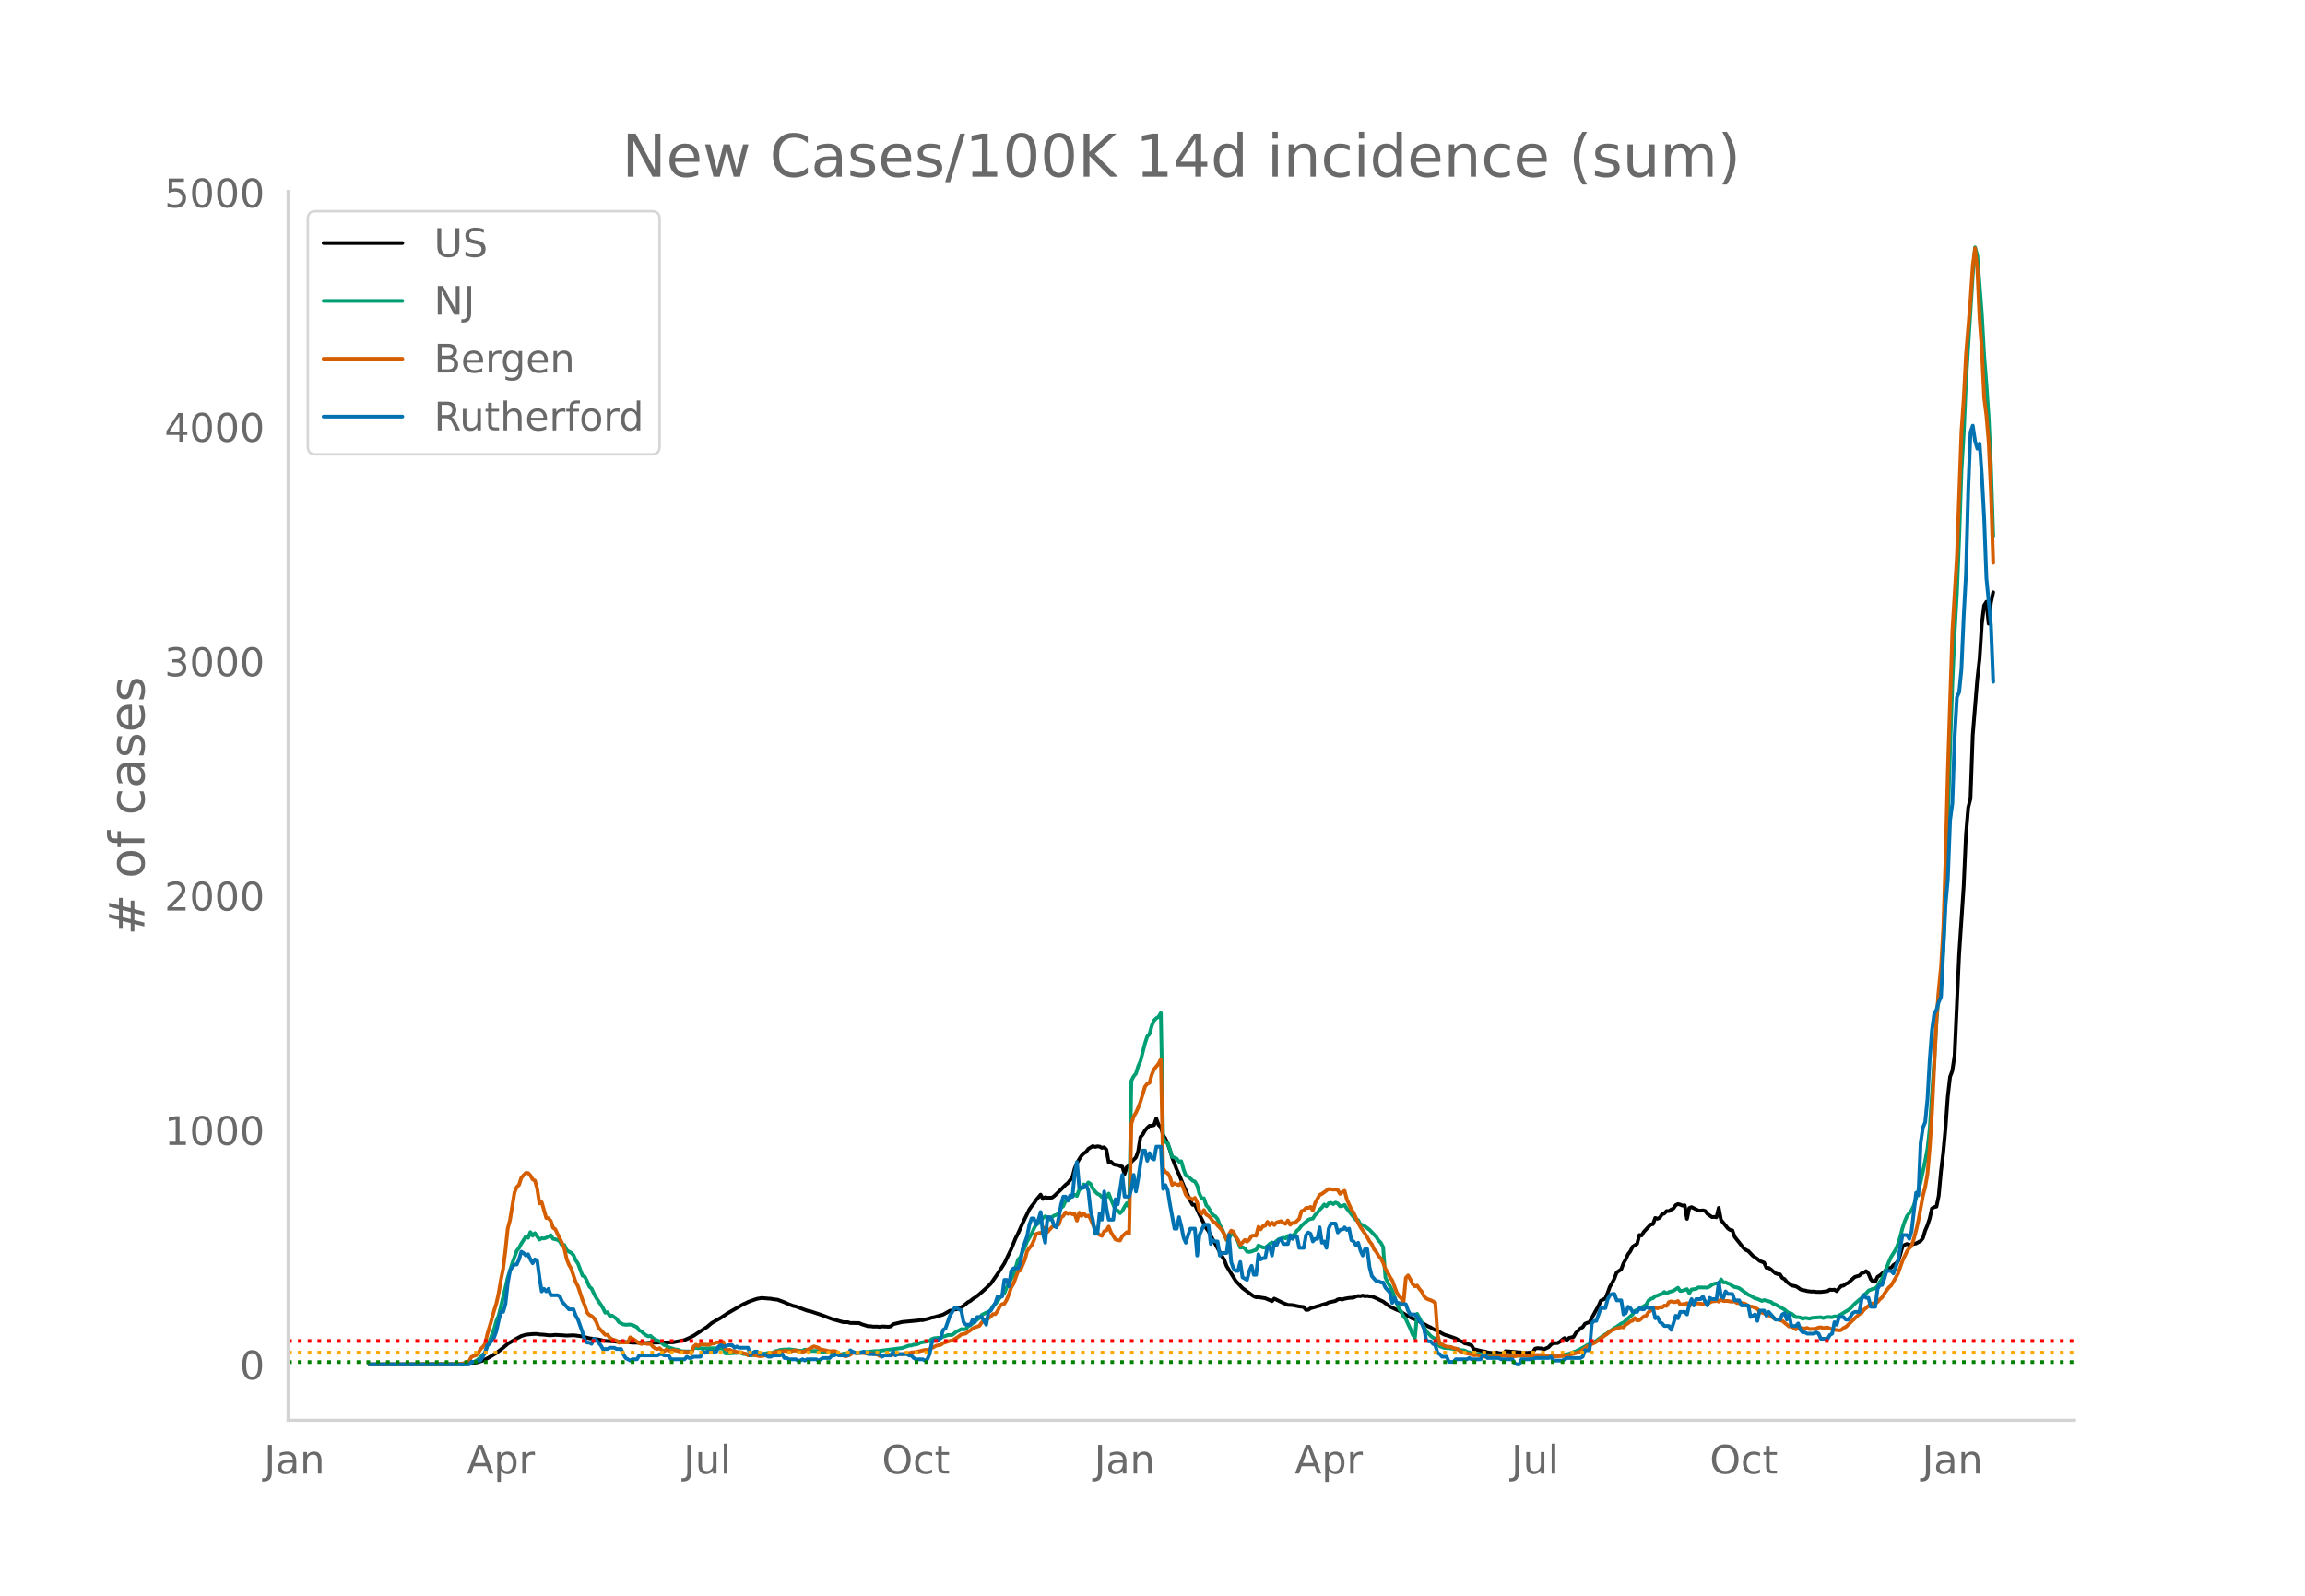 <svg height="864" viewBox="0 0 936 648" width="1248" xmlns="http://www.w3.org/2000/svg" xmlns:xlink="http://www.w3.org/1999/xlink"><defs><style>*{stroke-linecap:butt;stroke-linejoin:round}</style></defs><g id="figure_1"><path d="M0 648h936V0H0z" style="fill:#fff" id="patch_1"/><g id="axes_1"><path d="M117 576.72h725.4V77.76H117z" style="fill:none" id="patch_2"/><path clip-path="url(#pee13dc2e04)" d="m149.973 554.04 37.762-.102 2.763-.136 1.842-.275 1.842-.43 1.842-.592 1.842-.898 1.842-1.078 1.842-1.113 2.763-2.125 1.842-1.604 1.842-1.089 1.842-1.076 1.842-.981 1.843-.56 2.763-.277 1.842-.032.92.195 1.843.11 1.842.226.92.027 1.843-.173 2.763.146 1.842.137 2.763-.126 1.842.21 1.842.28 2.763.726 2.763.387.921.098 2.763.6 1.842.083 2.764.233 1.842.084.92-.043 3.685.346 4.605.053.92.12.922-.143 10.131-.183 4.605-.914 1.842-.827 1.842-.931 5.527-3.614 1.842-1.56 3.684-2.096 2.763-1.852 6.447-3.72.921-.361.921-.508 2.763-.988.921-.293 1.842-.33 2.763.246.921.045.921.196 1.842.216 2.763 1.033 1.843.827 1.842.693.92.166 4.606 1.705 1.842.427 3.684 1.232 4.605 1.724 4.605 1.31 1.842.006.921.306 3.684.049.921.442 2.763.863.921-.029.921.16 1.843-.01.92.141.922-.198 2.763.138.92-.185.922-.864 3.684-.893 4.605-.444 1.842-.168.921-.173.921.037 2.763-.707.921-.325.921-.127 3.684-1.096 2.763-1.555.921-.144.921-.372.921-.088.921-.514.921-.325.922-.544 1.842-1.545.92-.433.922-.772 1.842-1.219 1.842-1.587 1.842-1.675 1.842-1.751 2.763-3.99 2.763-4.26 2.763-5.782 1.842-4.537.921-1.77 1.842-4.11 2.763-5.697.921-1.334.921-1.084.921-1.426 1.842-2.2.921 1.76.921-.706.921.221 1.843-.059.92-.655 2.764-2.658 1.842-1.882.92-.722 1.843-2.349.92-3.545.922-2.166.92-1.627.922-1.395.92-.964.922-.549.92-1.266 1.843-1.154.921.342.921-.232.921.088.921.524.921-.234.921.92.921 5.209.921-.271.921.932.921.344.921.062.921.46.921.194.921 3.015.921-2.834.921-.634.921-1.46 1.842-1.785.922-2.518.92-5.796.922-1.017.92-1.63.922-1.082.92-.84.922-.01.92-.247.922-2.686.92 2.593.922.92.92 3.21.922 1.394.92 2.044.922 2.606.92 3.167 1.843 4.717.921 2.022 1.842 4.435 2.763 6.293.921 1.633.921-.021 1.842 3.973 2.763 5.507.921 1.23.921 1.844 1.842 3.336 2.763 5.066.921 1.45.922 2.512 3.684 5.977 2.763 2.924 3.684 2.736.92.637.922.374.92-.042 1.843.303.921.131 2.763 1.177.921-1.017 3.684 1.789 1.842.755 1.842.076 2.763.568 1.842.233.921 1.154.921-.025.921-.63 1.843-.494.92-.323.922-.19.92-.393 1.843-.485.92-.485 2.764-.589.92-.634.922-.152.92.198.922-.33 1.842-.322 1.842-.135.921-.438.921-.227.921.102.921-.283.921.297.921-.132.921.183.921.028 1.842.72 1.842.93.921.417 2.763 2.059 2.763 1.307.921.34 2.764 1.688 2.763 1.497 1.842.64 4.605 2.597.92.375.922.601 1.842.842 2.763 1.505 1.842.555 2.763.985 1.842 1.057.921.27.921.687.921.153 1.842.64.921 1.538 3.684.89.921.08.921.346 1.843.246.92.019.922-.28.92.311.922.071.92.211.922-1.064 8.289.69 1.842-.125.921-.045.921-1.53.921-.225 1.842.137.921.326 1.842-.884.921-1.002.921-.59 1.842-.071.921-.575.921-.79.921-.641.921.84.921-.923 1.842-.422.922-1.583 1.842-1.874.92-.472.922-1.384.92-.401.922-.24 3.684-6.692.92-2.043 1.843-.903.92-2.233.922-2.558.92-1.524.922-1.783.921-2.473 1.842-1.24.921-2.483.921-1.603.921-2.048.921-1.172.921-1.877 1.842-1.19.921-3.577.921.174.921-1.516 2.763-2.938.921-.13.921-2.537.921.345.921-.446.921-1.422.922-.247.92-1.028.922.048.92-.607.922-.462.92-1.346.922-.462.92.236.922.387.92-.112.922 5.487.92-4.378.922-.385 2.763 1.396.92.075.922-.135.921.22.921 1.183 1.842 1.315.921-.062.921.13.921-3.805.921 4.964.921 1.064 1.842 2.292.921.648.921.154.921 2.618 3.684 4.666.921.695.921.41 1.843 1.938 1.842 1.276.92.785 1.843.739.92 2.062.922.051.92.637 1.843 1.58.92.31.922.106.92 1.47.922.432.92 1.14 1.843 1.424 1.842.39.921.526.921.7.921.349.921.08.921.286 1.842.215.921-.074.921.195 1.842.019 2.763-.336.921-.606.921.129.921-.131.921.626.922-1.178.92-.928.922-.137.92-.698.922-.392 2.763-2.453 1.842-.534.92-.941.922-.284.92-.604.922.978.92 2.258.922 1.065.92-.01.922-1.963.921-.546 1.842-1.549.921-.974.921-.495.921-.093.921-1.118.921-.616.921-.845.921-2.687.921-3.293.921-.774.921-.36.921.39 2.763-.613 1.842-.998.921-1.1.921-3.058.922-2.189.92-2.745.922-4.11.92-.547.922-.203.92-4.448.922-9.88.92-7.652.922-9.971.92-12.725.922-8.021.92-2.472.922-6.211 1.842-40.966 1.842-27.679.921-20.77.921-11.25.921-3.646.921-25.825 1.842-22.635.921-8.247.921-14.115.921-7.603.921-1.487.921 8.9.921-8.482.921-4.285h0" style="fill:none;stroke:#000;stroke-linecap:round;stroke-width:1.5" id="line2d_1"/><path clip-path="url(#pee13dc2e04)" d="m149.973 554.04 37.762-.105 2.763-.352.92-.329.922-.17.92-.471.922-.618 1.842-1.877.921-.77.921-2.646.921-2.066 1.842-4.836.921-3.4.921-2.109 2.763-11.329.921-4.06 1.842-5.85 1.842-5.132.921-1.196.921-1.727 1.843-2.895.92.553.922-2.336.92 1.45.922-1.02 1.842 2.605.92-.536.922.086.92-.274 1.843-1.062.92 1.451 1.843.45.92.626.922 1.685.921-.216.921 2.035.921.656.921.456.921.915.921 2.122.921 1.347 1.842 4.887.921.416.921 1.818.921 2.216.921.79.921 2.004.921 1.705 1.842 2.766.921 1.44.921 1.909.921-.193.921 1.447.921-.096 1.843 1.333.92 1.336 1.843.934.92.135 1.843-.096.92.184 1.843.888.92 1.32.922.372.92.925.922.654.92.473.922-.184.921.834.921.649 1.842.736 1.842 1.498.921.346.921.602 2.763.858.921.062.921.447.921.235 1.842.024.921-.021.921.42.921-1.809.921-.043.921.163.922-.035.92.141 1.843-.06 3.684-.04 1.842.125.92-.1.922 2.064 1.842-.013.92-.032.922-.143.92.002.922-.138.921.221.921.36.921.03.921.43 1.842.002 3.684-.403 2.763-.515 1.842-.018.921-.686.921-.114.921-.377 1.842-.157h.921l.922-.142 1.842.26 2.763.42.92-.025.922-.485 1.842.227.92.33 1.843-.025.92.017.922.294.92.075.922-.173.921.21.921.036 1.842.38.921.374.921.227.921-.076.921-.298 2.763-.026.921-.298.921-.17.921.218 1.842-.29.921.027 4.606-.463.92.016 10.132-1.282 2.763-.994.92-.021.922-.341.921-.048.921-.271.921-.521 3.684-.639.921-.787.921-.34 1.842-.178.921.096.921-.57.921-.248.921-.382 1.842-.061 1.842-1.426.921-.384.921-.559.922.146.92-.193.922-1.12.92-.405 2.764-2.29.92-.62.922-1.25 1.842-.961.92-.189.922-.896.92-1.514.922-.858.92-1.196.922-1.385 1.842-1.85.921-2.283.921-1.495.921-2.08.921-1.524 1.842-6.2.921-.911.921-2.36.921-1.727.921-2.379 1.842-3.142.921-2.095.921-1.632.921-.534 1.842-2.116.921-.748.921.59.921.75.922-1.041.92-.622.922-.267.92-.655.922-2.183.92-.702.922-2.21.92.02.922-1.287.92-.433.922-.694.92.477.922-2.612.92-.338.922-1.723.92.686.922-1.499.921.577.921 1.894.921 1.214.921.916.921.42.921.936.921-.371.921.446.921-1.511.921 2.401 1.842 4.167.921.331.921 1.054.921-.902.921-1.72.921-1.414.921 1.613.921-51.356.921-1.78.921-1.118.922-2.974.92-2.102 1.843-7.22.92-2.78.922-.995.92-3.387.922-2.139.92-.926.922-.523.92-1.57.922 50.624.92 1.755.922.442.92 2.606.922 3.023.92.282.922.4.921 1.28.921-.204.921 3.288.921 2.514.921.407 1.842 1.685.921.363.921 1.583.921 3.352.921 1.885.921-.03.921 2.827.921 1.007.921 1.696.921 1.285.921.471.921 1.168.921 2.416.921 1.626 1.843 4.49.92-.518.922-1.927.92.014.922 1.267.92 1.75.922 2.465.92-.153.922.449.92 1.342.922.086.92-.147.922-.405.92-.238.922-1.818 1.842.816.921.09.921-.7.921-.904.921-.524.921.426.921-1.038.921-.704.921-.256.921-.372.921.287.921-.986.921.343.921-.458.921-.666.921-1.37.921-.744.921-1.272 2.763-2.4.921-.344.922-.14.92-1.481.922-.857.92-1.28.922-.857.92-1.238.922.69.92-1.218.922-.146.92.497.922-.604.92.343.922 1.17.92-.156.922-.416.92 1.507 3.685 4.554.921.112.921 1.811.921.159.921.56 1.842 1.394 2.763 2.937.921 1.457.921.874.921 1.814.921 12.304.921 1.961.921 1.557.921 1.794 1.842 5.205.921 2.09.922 1.287.92 1.966.922 1.014 1.842 3.948.92 2.286.922 1.452.92-9.813 1.843 3.416.92 1.946.922 1.644 1.842 2.006.92.681.922.385.92 2.234.922.913 1.842.63 1.842.094 1.842.281 1.842.098.921.419.921.025.921.161.921.522.921.184 1.842.684 2.763.007 1.842.434 1.843.047 2.763.012 1.842-.108 2.763.235 2.763.103.92-.09.922.075 1.842-.067 4.605.294 1.842-.027 4.605.096 1.842-.132 4.605-.792.921-.197 1.842-.723.922-.243 1.842-.985 1.842-.993.92-.59 1.843-.663.92-.462 2.764-1.97.92-.679 1.843-1.142 2.763-2.043.921-.468 1.842-1.34.921-.365 1.842-1.686 1.842-1.61.921-1.48 1.842-.828 2.763-1.62.921-1.707.921-.664.921-.301.921-.818.921-.244.921-.458.921-.214.922-.802.92.676.922-.618 1.842-.547 1.842-1.207.92 1.291.922-.096 1.842-.634.92 1.611.922-1.484 1.842-.244.92-.6 3.685.068.921-.446.921-.685.921-.401.921-.21.921.352.921-1.94.921 1.228.921-.045.921.46.921.278.921.79.921.413.921.161.921.298 3.684 2.652.922.404 1.842 1.09.92.2 1.843.828.92-.346 2.764.752.92.739.922.31 3.684 2.069.92.8.922.639.921.175 1.842 1.43.921.011.921.181.921.49.921-.35.921.082.921.238.921-.342 3.684-.277.921.344.921-.282.921-.15 1.842.108.921-.374.921.152 1.843-.99 2.763-1.661.92-.697 1.843-1.954 1.842-1.577.92-.74.922-1.26.92-.612.922-1.101 1.842-.724.92-.18.922-.942.921-1.62.921-1.33 1.842-4.514.921-2.374.921-2.03 1.842-2.953.921-2.197.921-2.964.921-3.557.921-2.793.921-2.115 1.842-2.34.921-1.93 1.842-6.103.921-3.462 1.842-8.525.922-4.87.92-8.196 1.843-27.845.92-15.952.922-11.057.92-6.915.922-11.614.92-23.024 1.843-58.17.92-26.52.922-20.477.92-15.698.922-22.634.92-27.198.922-15.156.921-20.92 2.763-43.829.921-10.904.921 3.427 1.842 23.704.921 16.645.921 11.796.921 13.573.921 19.817.921 28.261h0" style="fill:none;stroke:#009e73;stroke-linecap:round;stroke-width:1.5" id="line2d_2"/><path clip-path="url(#pee13dc2e04)" d="m149.973 554.04 33.157-.071 4.605-.256 1.842-.53.92-.49.922-1.665.92-.45.922-.204.921-.96.921-1.541.921-.92.921-1.163.921-3.932 1.842-6.27.921-3.369.921-2.9.921-4.125.921-5.473.921-4.503.921-7.372.921-8.925.921-3.39 1.842-11.252.921-2.277.921-.837.921-2.92 1.843-1.961.92.05.922.95.92 1.665.922.45.92 3.195.922 6.065.92-.5 1.843 6.423.92.112.922 1.082.92 2.768.922.602.92 1.991 1.843 3.635.921 2.318.921 4.054.921 2.39.921 1.592 1.842 5.514.921 1.705 1.842 5.555.921 2.185.921 2.86.921 1.04.921.41.921.857.921 1.389.921 2.389 1.842 2.022.921.98.921-.01.921 1.174.921.653 1.843.552.92.817.922-.113 2.763.02.92-2.092.922.51 2.763 1.89.92.326.922-.48.92.337.922.153.92-.143.922 1.185.921.725.921.275.921-.347.921.848.921.418.921-.755.921.49h.921l.921-.225 1.842.276.921.378 3.684.081.921.674.921-2.869.921-.745.921.52.922-.674 2.763.194.92-.06.922-.41.92-.01.922-.5.92-.03.922.112.92-.286.922 2.89.92.418.922-.092.92.562.922.01.92.327 1.843.102.921.429.921.174.921.633.921-.245.921.03 1.842.307.921.275 1.842-.204 2.763-1.072.921.02.921-.449.921-.092.921-.265.921.234.921-.398.921.164 1.843.081.92-.275.922-.092 1.842.46.92.101.922-.204.92-.592 1.843-.899.92-.52 1.843.582.92.776.922.04 2.763.623 1.842-.112.921.235.921 1 .921.164 1.842.786.921-.398.921-.266.921-.806.921-.072.921.317.921-.235.921-.02 1.842.255 1.842-.153.921.367 1.843.204.92.623.922-.05.92-.246.922-.04.92-.235.922.102.92-.01.922-.266 2.763.02 1.842-.347.92-.04.922-.307 1.842-.163 3.684-.868.921.01.921-.255 1.842-1.021.921-.45 1.842-.388.921-.694 2.763-.899.921-.112 2.763-1.746.921-.735 1.843-.388.92-.746.922-.54.92-.746.922-.46 1.842-.612.92-1.369 1.843-1.245.92-.45.922-.765.92-.95.922.01.92-1.276.922-1.869.921-.929.921-.153.921-1.573.921-2.267.921-2.767.921-1.46 1.842-5.064.921-.358 1.842-4.34.921-3.44.921-1.308.921-1.113.921-1.98.921-2.635.921-.357 1.842-.266.921-2.001.921 1.807 1.843-2.042.92-.664.922.235.92-.592.922-2.798.92-.704.922-1.42.92.613.922-.398.92.572.922-.082.92 2.675.922-3.257.92 1.348.922-1.103.92 1.215.922-.266.921 1.359.921 2.256 1.842 3.42.921.848.921.388.921-1.878.921-.368.921-1.562.921 2.358 1.842 2.9.921.256.921.132.921-1.725 1.842-1.634.921.694.921-44.642.921-3.022.921-1.542.922-2.053.92-2.45 1.843-6.076.92-1.164.922-.388.92-3.38.922-2.164 1.842-2.237.92-1.838.922 44.336.92 1.522.922.418.92 1.552.922 3.278.92-.704.922.5.921.235.921-1.103 1.842 5.014.921 1.164.921.224.921.644.921-.766.921 1.848.921 3.584.921 1.031.921-1.51.921 1.827.921.541.921.899.921 1.44.921.387.921 1.195.921.909.921 1.072.921 1.654.922 2.134.92-2.113.922-1.583.92.439.922 2.022.92 1.337.922 2.053 1.842-2.094.92.715.922-.858.92-1.47.922-.153.92.082.922-3.635.92 1.072.922-1.318.921-.163.921-1.603.921 1.358.921-1.062.921 1 .921-1.061 1.842-.52.921.734.921.368.921-1.389.921 1.756.921-.786.921.092 1.842-1.715.921-3.145.921-.307.921-.99.921.02.921-.418.922 1.419.92-2.971 1.843-3.34.92-.398 1.843-1.358.92-.633 1.843.256.92-.072.922.225.92 1.582.922-.776.92-.48.922 3.503 1.842 4.125.921 1.256 1.842 4.135.921 1.716 1.842 2.675.921 1.46.921 1.675.921 1.123.921 2.093.921 1.052.921 1.644.921.98.921 1.757.921 2.47.921 1.481.921 1.869.921 1.358 1.842 4.911.921 1.501.922.899.92 1.603.922-9.935.92-.99.922 1.592.92 1.95.922.91.92-.338.922 1.389.92 1.031.922 1.88.92.928.922.43.92.295.922.45.92.633.922 12.804.921 3.86.921.153.921.623.921.327 1.842.153.921.46.921.132.921.429.921.725 1.842.653 2.763.562.921.408.921-.132 1.842.214 1.842.49.921.082 3.685-.204.92-.215 2.764-.122.92.275 1.843.133 1.842-.306.92-.174.922.072 1.842-.03 1.842.101 1.842-.306 3.684.01 2.763.51 1.842.062 2.763-.174 1.842-.214 3.685-.98 1.842-.674.92-.592 1.843-1.46.92-.338.922-.592.92-.388.922-.541 1.842-1.41 2.763-1.95.92-.827.922-.52 1.842-.735 1.842-.511.921.102.921-1.133.921-.552.921-.745.921-.296.921-1.072.921.98.921-.102 1.842-1.532.921-.265.921-1.44.921-.684.921-.5.921-.685.921.307.921-.5.921.163.922-.797.92.153.922-1.572.92-.296.922.286.92.01.922-.44.92 1.492.922-.215.92-.071.922-.307.92 1.256.922-.806 1.842-.358.92-.02 1.843.265.921-.316.921-.03.921-.225.921-.5.921-.062.921-.204.921.378.921-1.032.921.756 1.842-.01.921.214.921.082.921-.174.921.715 1.842.04.921.062.921.378.921.766.922.224.92.072 1.843.868.92 1.062.922.439.92.214.922.715.92.122.922.388.92.705.922.541.92.051.922.358.92.224 2.764 2.308.921-.082 1.842 1.246.921-.541.921-.123.921.388.921-.092.921-.234.921.52.921-.122.921.081.921-.224.921-.409.921-.092.921.297 1.842-.194 1.842.755 2.764.398.92-.122.922-.868.92-.398 5.527-5.27.92-.428.922-1.297.92-.715.922-.867 1.842-1.042.92.02.922-.51.921-1.113.921-.786 1.842-2.86.921-1.184.921-.796 2.763-4.759 1.842-5.268 1.842-3.89.921-1.267.921-.817.921-2.93.921-3.41.921-4.034 1.842-10.068.921-3.503.922-5.299.92-10.589.922-14.346 1.842-38.087.92-11.988.922-9.19.92-15.806.922-28.202.92-35.616 1.843-56.773 1.842-30.112 1.842-50.748.92-13.336.922-17.828 1.842-22.383.921-14.03.921-6.892.921 8.465.921 20.412.921 12.457.921 19.32.921 7.249.921 10.854.921 20.412.921 28.53h0" style="fill:none;stroke:#d55e00;stroke-linecap:round;stroke-width:1.5" id="line2d_3"/><path clip-path="url(#pee13dc2e04)" d="M149.973 554.04h40.525l.92-1.04h1.843l.921-.52h.921l1.842-3.12.921-3.12.921-.521.921-1.56.921-1.04.921-2.6.921-4.161.921-3.64h.921l.921-3.12.921-8.322.921-5.2.921-1.56.921-1.04h.921l.921-2.08.921-3.121.921.52.922 1.04.92-.52.922 2.08.92 1.56.922-1.56.92.52.922 6.76.92 5.722.922-1.04.92 1.04.922-1.04.92 2.6h2.764l.92.52.922 2.08 2.763 3.12h1.842l.921 2.6.921 1.56 1.842 5.202.921 3.12.921 1.04h.921l.921.52.921-2.08.921.52 1.842 2.08.921 1.56h1.842l.921-.52h1.843l.92.52h1.843l.92 2.08.922 1.56 1.842 1.04.92-.52h1.843l.92-1.56h7.369l.921-.52h.921l.921.52h1.842l.921 1.56h5.526l.921-1.04.921.52h.921l.921-.52h2.764l.92-2.08.922.52.92-.52h3.685l.92-2.08.922-.52.92.52h.922l.92-.52h1.843l.92 1.04.922-.52.92.52h3.685l.921 3.12.921-1.04.921-.52h.921l.921 1.04h1.842l1.842 1.04h.921l.921-.52h2.763l.921-.52.921 1.56h.921l.922.52h2.763l.92.52h.922l.92-.52.922.52.92-.52h3.685l.92.52 1.843-1.04h2.763l.921-1.04h.921l.921-.52.921.52h3.684l.921-2.08 1.842 1.04h2.763l.921-.52 1.842 1.04h4.606l.92 1.04.922-.52h2.763l.92-1.56.922 1.56.92-.52h3.685l.92.52h.922l.92 1.04.922.52h2.763l.921.52.921-.52.921-2.08.921-4.68.921-1.04h1.842l.921-1.04.921-3.12.921-.52 1.842-5.201 1.842-3.12h.921l1.842 1.04.922 4.68.92 1.04h1.843l.92-2.08.922 1.04.92-2.08h1.843l1.842 3.12.92-5.2.922-.52 1.842-3.12.92-2.601h1.843l.921-6.76h.921l.921 2.6.921-6.241.921-1.04h1.842l.921-2.08.921-5.721 1.842-5.201.921-4.68.921-2.6h.921l.921 2.6.921-2.08.921-3.121.921 8.84.921 3.641.921-10.4h.921l.922 1.04.92 2.6.922.52.92-4.16.922-5.201.92-3.12h.922l.92 1.56.922-2.08.92.52.922-9.362.92-4.68.922 10.4h1.842l.92-1.04.922 2.08.921 8.322.921 3.64.921 5.72h.921l.921-8.32.921 2.6.921-11.441.921 6.76.921 4.681h1.842l.921-8.32.921 2.08 1.842-11.962.921 8.841h1.842l.921-3.12.921-5.72.921 6.76.922-5.2.92-6.241.922-5.201h.92l.922 4.16.92-3.12.922 2.08.92.52.922-5.2h1.842l.92 17.162.922-1.56.92 2.08.922 5.72 1.842 9.882h.92l.922-4.68.921 3.64.921 4.68.921 2.08.921-3.12.921-2.6h1.842l.921 10.92.921-8.32 1.842-4.16h1.842l.921 7.8.921-1.56.921.52h.921l.921 5.72.921-1.04h1.843l.92-7.28.922 10.921.92 2.6.922 1.04h.92l.922-3.64.92 6.24 1.843 1.041.92-3.64.922-2.08.92 3.64h.922l.92-8.321.922 2.08.92-.52h.922l.921-4.68h.921l.921 3.64.921-5.2.921 1.04.921-2.08.921-.52.921 2.08h1.842l.921-3.641.921 1.56.921-1.04h.921l.921 4.68h1.842l.921-5.2.921-1.04.921.52.922 3.12.92-1.04h.922l.92-4.68.922 6.24.92-.52.922 2.6.92-7.8.922-2.08h1.842l.92 3.64.922-1.04 1.842-.52v-.52l.92 1.04.922-.52.92 4.68.922.52.921 1.56.921-1.04.921 3.12.921 2.08.921-2.6h.921l.921 7.281.921 3.64 1.842 2.081h.921l.921.52h.921l.921 2.08 1.842 2.08.921 4.161.921-2.08.921 2.08h.921l.922.52h1.842l.92 2.6.922 1.56h1.842l.92 1.04.922 1.561.92 1.04.922 2.08.92 4.68.922.52h.92l.922 1.041.92.52.922 3.12.921.52.921 1.04h1.842l.921 2.08h1.842l.921-1.04h4.605l.921-.52.921.52h3.684l.921-1.56h.921l.921 1.04h4.606l.92.52h4.606l.92 1.56.922.521h.92l.922-2.08h4.605l.921-.52h5.526l.921-.52.921 1.56h3.684l1.842-1.04h5.527l.92-.52.922-2.6h1.842l.92-10.922.922-1.04h.92l1.843-5.2h1.842l.92-3.641.922-1.56.92-.52h.922l.921 2.6h1.842l.921 5.72.921-.52.921-2.6.921.52.921 1.56h1.842l.921-1.56.921.52h.921l.921-1.04.921.52h1.842l.921 4.16.921-.52.921 2.081.921.52.922 1.04h1.842l.92 1.56.922-2.6.92-3.12.922 1.04.92-2.6h1.843l.92 1.04.922-4.16.92-2.081.922 2.6.92-2.6h1.843l.921-1.04.921 2.08.921 1.56.921-3.12.921.52h1.842l.921-6.76.921 5.72.921.52.921-2.6.921 1.04h1.842l.921 2.6h1.842l.921 2.08h2.763l.922 4.68 1.842-1.04.92 2.601.922-4.16h1.842l.92 2.08.922-1.56 2.763 3.12h1.842l.92-2.08.922-.52.92 2.6.922-2.08.921 4.68h1.842l.921-1.04.921 2.6.921 1.04h.921l.921.52h2.763l.921-.52.921.52.921 2.08h2.763l.921-1.56.921-.52.921-4.68.921 1.04.922-3.12h1.842l.92 1.04h.922l.92-1.04.922-1.56.92-.52h1.843l.92-5.201.922-1.56.92 1.04h.922l.92 3.64h1.843l.921-7.28.921-1.56h.921l.921-2.601.921-3.12h1.842l.921 1.04 1.842-5.2 1.842-10.402h1.842l.921 1.56.921-3.12 1.842-15.602.921 1.04.921-21.322.921-6.241.921-2.08.922-9.361.92-16.122.922-11.962.92-6.76.922-1.56.92-3.12.922-2.081 1.842-37.444.92-10.402.922-23.922.92-6.761.922-27.043.92-16.122.922-2.08.92-9.361.922-21.323.921-17.162.921-34.324.921-23.403.921-2.6.921 6.24.921 3.121.921-2.08.921 13.002.921 17.161.921 24.443 1.842 19.242.921 22.883h0" style="fill:none;stroke:#0072b2;stroke-linecap:round;stroke-width:1.5" id="line2d_4"/><path clip-path="url(#pee13dc2e04)" d="M117 553.088h725.4" style="fill:none;stroke:green;stroke-dasharray:1.5,2.475;stroke-dashoffset:0;stroke-width:1.5" id="line2d_5"/><path clip-path="url(#pee13dc2e04)" d="M117 549.28h725.4" style="fill:none;stroke:orange;stroke-dasharray:1.5,2.475;stroke-dashoffset:0;stroke-width:1.5" id="line2d_6"/><path clip-path="url(#pee13dc2e04)" d="M117 544.521h725.4" style="fill:none;stroke:red;stroke-dasharray:1.5,2.475;stroke-dashoffset:0;stroke-width:1.5" id="line2d_7"/><path d="M117 576.72V77.76" style="fill:none;stroke:#d3d3d3;stroke-linecap:square;stroke-linejoin:miter;stroke-width:1.25" id="patch_3"/><path d="M117 576.72h725.4" style="fill:none;stroke:#d3d3d3;stroke-linecap:square;stroke-linejoin:miter;stroke-width:1.25" id="patch_4"/><g id="matplotlib.axis_1"><g id="xtick_1"><g style="fill:#696969" transform="matrix(.16 0 0 -.16 107.246 598.378)" id="text_1"><defs><path d="M9.813 72.906h9.859V5.078q0-13.187-5-19.14-5-5.954-16.094-5.954h-3.75v8.297h3.078q6.531 0 9.219 3.672Q9.813-4.39 9.813 5.078z" id="DejaVuSans-74"/><path d="M34.281 27.484q-10.89 0-15.093-2.484-4.204-2.484-4.204-8.5 0-4.781 3.157-7.594 3.156-2.797 8.562-2.797 7.485 0 12 5.297 4.516 5.297 4.516 14.078v2zm17.922 3.72V0H43.22v8.297Q40.14 3.328 35.547.953q-4.594-2.375-11.234-2.375-8.391 0-13.36 4.719Q6 8.016 6 15.922q0 9.219 6.172 13.906 6.187 4.688 18.437 4.688h12.61v.89q0 6.203-4.078 9.594-4.078 3.39-11.453 3.39-4.688 0-9.141-1.124-4.438-1.125-8.531-3.375v8.312q4.921 1.906 9.562 2.844 4.64.953 9.031.953 11.875 0 17.735-6.156 5.86-6.14 5.86-18.64z" id="DejaVuSans-97"/><path d="M54.89 33.016V0h-8.984v32.719q0 7.765-3.031 11.61-3.031 3.858-9.078 3.858-7.281 0-11.484-4.64-4.204-4.625-4.204-12.64V0H9.08v54.688h9.03v-8.5q3.235 4.937 7.594 7.374Q30.078 56 35.797 56q9.422 0 14.25-5.828 4.844-5.828 4.844-17.156z" id="DejaVuSans-110"/></defs><use xlink:href="#DejaVuSans-74"/><use x="29.492" xlink:href="#DejaVuSans-97"/><use x="90.771" xlink:href="#DejaVuSans-110"/></g></g><g id="xtick_2"><g style="fill:#696969" transform="matrix(.16 0 0 -.16 189.552 598.378)" id="text_2"><defs><path d="M34.188 63.188 20.797 26.906h26.812zm-5.579 9.718h11.188L67.578 0h-10.25l-6.64 18.703h-32.86L11.188 0H.78z" id="DejaVuSans-65"/><path d="M18.11 8.203v-29H9.077v75.484h9.031v-8.296q2.844 4.875 7.157 7.234Q29.594 56 35.594 56q9.968 0 16.187-7.906 6.235-7.907 6.235-20.797T51.78 6.484q-6.218-7.906-16.187-7.906-6 0-10.328 2.375-4.313 2.375-7.157 7.25zm30.578 19.094q0 9.906-4.079 15.547-4.078 5.64-11.203 5.64-7.14 0-11.218-5.64-4.079-5.64-4.079-15.547 0-9.906 4.078-15.547 4.079-5.64 11.22-5.64 7.124 0 11.202 5.64t4.078 15.547z" id="DejaVuSans-112"/><path d="M41.11 46.297q-1.516.875-3.297 1.281Q36.03 48 33.89 48q-7.625 0-11.703-4.953-4.079-4.953-4.079-14.234V0H9.08v54.688h9.03v-8.5q2.844 4.984 7.375 7.39Q30.031 56 36.531 56q.922 0 2.047-.125 1.125-.11 2.484-.36z" id="DejaVuSans-114"/></defs><use xlink:href="#DejaVuSans-65"/><use x="68.408" xlink:href="#DejaVuSans-112"/><use x="131.885" xlink:href="#DejaVuSans-114"/></g></g><g id="xtick_3"><g style="fill:#696969" transform="matrix(.16 0 0 -.16 277.553 598.378)" id="text_3"><defs><path d="M8.5 21.578v33.11h8.984V21.922q0-7.766 3.016-11.656 3.031-3.875 9.094-3.875 7.265 0 11.484 4.64 4.234 4.64 4.234 12.656v31h8.985V0h-8.984v8.406Q42.047 3.422 37.718 1q-4.313-2.422-10.032-2.422-9.421 0-14.312 5.86Q8.5 10.296 8.5 21.578zM31.11 56z" id="DejaVuSans-117"/><path d="M9.422 75.984h8.984V0H9.422z" id="DejaVuSans-108"/></defs><use xlink:href="#DejaVuSans-74"/><use x="29.492" xlink:href="#DejaVuSans-117"/><use x="92.871" xlink:href="#DejaVuSans-108"/></g></g><g id="xtick_4"><g style="fill:#696969" transform="matrix(.16 0 0 -.16 358.107 598.378)" id="text_4"><defs><path d="M39.406 66.219q-10.75 0-17.078-8.016-6.312-8-6.312-21.828 0-13.766 6.312-21.781 6.328-8 17.078-8 10.735 0 17.016 8 6.281 8.015 6.281 21.781 0 13.828-6.281 21.828-6.281 8.016-17.016 8.016zm0 8q15.328 0 24.5-10.281 9.188-10.282 9.188-27.563 0-17.234-9.188-27.516-9.172-10.28-24.5-10.28-15.375 0-24.593 10.25-9.204 10.265-9.204 27.546t9.204 27.563q9.218 10.28 24.593 10.28z" id="DejaVuSans-79"/><path d="M48.781 52.594v-8.407q-3.812 2.11-7.64 3.157-3.828 1.047-7.735 1.047-8.75 0-13.593-5.547-4.829-5.532-4.829-15.547 0-10.016 4.829-15.563 4.843-5.53 13.593-5.53 3.907 0 7.735 1.046 3.828 1.047 7.64 3.156V2.094Q45.016.344 40.984-.531q-4.015-.89-8.562-.89-12.36 0-19.64 7.765-7.266 7.765-7.266 20.953 0 13.375 7.343 21.031Q20.22 56 33.016 56q4.14 0 8.093-.86 3.953-.843 7.672-2.546z" id="DejaVuSans-99"/><path d="M18.313 70.219V54.688h18.5v-6.985h-18.5V18.016q0-6.688 1.828-8.594 1.828-1.906 7.453-1.906h9.218V0h-9.218q-10.407 0-14.36 3.875-3.953 3.89-3.953 14.14v29.688H2.687v6.984h6.594V70.22z" id="DejaVuSans-116"/></defs><use xlink:href="#DejaVuSans-79"/><use x="78.711" xlink:href="#DejaVuSans-99"/><use x="133.691" xlink:href="#DejaVuSans-116"/></g></g><g id="xtick_5"><g style="fill:#696969" transform="matrix(.16 0 0 -.16 444.342 598.378)" id="text_5"><use xlink:href="#DejaVuSans-74"/><use x="29.492" xlink:href="#DejaVuSans-97"/><use x="90.771" xlink:href="#DejaVuSans-110"/></g></g><g id="xtick_6"><g style="fill:#696969" transform="matrix(.16 0 0 -.16 525.727 598.378)" id="text_6"><use xlink:href="#DejaVuSans-65"/><use x="68.408" xlink:href="#DejaVuSans-112"/><use x="131.885" xlink:href="#DejaVuSans-114"/></g></g><g id="xtick_7"><g style="fill:#696969" transform="matrix(.16 0 0 -.16 613.728 598.378)" id="text_7"><use xlink:href="#DejaVuSans-74"/><use x="29.492" xlink:href="#DejaVuSans-117"/><use x="92.871" xlink:href="#DejaVuSans-108"/></g></g><g id="xtick_8"><g style="fill:#696969" transform="matrix(.16 0 0 -.16 694.282 598.378)" id="text_8"><use xlink:href="#DejaVuSans-79"/><use x="78.711" xlink:href="#DejaVuSans-99"/><use x="133.691" xlink:href="#DejaVuSans-116"/></g></g><g id="xtick_9"><g style="fill:#696969" transform="matrix(.16 0 0 -.16 780.516 598.378)" id="text_9"><use xlink:href="#DejaVuSans-74"/><use x="29.492" xlink:href="#DejaVuSans-97"/><use x="90.771" xlink:href="#DejaVuSans-110"/></g></g></g><g id="matplotlib.axis_2"><g id="ytick_1"><g style="fill:#696969" transform="matrix(.16 0 0 -.16 97.32 560.119)" id="text_10"><defs><path d="M31.781 66.406q-7.61 0-11.453-7.5Q16.5 51.422 16.5 36.375q0-14.984 3.828-22.484 3.844-7.5 11.453-7.5 7.672 0 11.5 7.5 3.844 7.5 3.844 22.484 0 15.047-3.844 22.531-3.828 7.5-11.5 7.5zm0 7.813q12.266 0 18.735-9.703 6.468-9.688 6.468-28.141 0-18.406-6.468-28.11-6.47-9.687-18.735-9.687-12.25 0-18.718 9.688-6.47 9.703-6.47 28.109 0 18.453 6.47 28.14Q19.53 74.22 31.78 74.22z" id="DejaVuSans-48"/></defs><use xlink:href="#DejaVuSans-48"/></g></g><g id="ytick_2"><g style="fill:#696969" transform="matrix(.16 0 0 -.16 66.78 464.932)" id="text_11"><defs><path d="M12.406 8.297h16.11v55.625l-17.532-3.516v8.985l17.438 3.515h9.86V8.296H54.39V0H12.406z" id="DejaVuSans-49"/></defs><use xlink:href="#DejaVuSans-49"/><use x="63.623" xlink:href="#DejaVuSans-48"/><use x="127.246" xlink:href="#DejaVuSans-48"/><use x="190.869" xlink:href="#DejaVuSans-48"/></g></g><g id="ytick_3"><g style="fill:#696969" transform="matrix(.16 0 0 -.16 66.78 369.746)" id="text_12"><defs><path d="M19.188 8.297h34.421V0H7.33v8.297q5.609 5.812 15.296 15.594 9.703 9.797 12.188 12.64 4.734 5.313 6.609 9 1.89 3.688 1.89 7.25 0 5.813-4.078 9.469-4.078 3.672-10.625 3.672-4.64 0-9.797-1.61-5.14-1.609-11-4.89v9.969Q13.767 71.78 18.938 73q5.188 1.219 9.485 1.219 11.328 0 18.062-5.672 6.735-5.656 6.735-15.125 0-4.5-1.688-8.531-1.672-4.016-6.125-9.485-1.218-1.422-7.765-8.187-6.532-6.766-18.453-18.922z" id="DejaVuSans-50"/></defs><use xlink:href="#DejaVuSans-50"/><use x="63.623" xlink:href="#DejaVuSans-48"/><use x="127.246" xlink:href="#DejaVuSans-48"/><use x="190.869" xlink:href="#DejaVuSans-48"/></g></g><g id="ytick_4"><g style="fill:#696969" transform="matrix(.16 0 0 -.16 66.78 274.56)" id="text_13"><defs><path d="M40.578 39.313Q47.656 37.797 51.625 33q3.984-4.781 3.984-11.813 0-10.78-7.422-16.703-7.421-5.906-21.093-5.906-4.578 0-9.438.906-4.86.907-10.031 2.72v9.515q4.094-2.39 8.969-3.61 4.89-1.218 10.218-1.218 9.266 0 14.125 3.656 4.86 3.656 4.86 10.64 0 6.454-4.516 10.079-4.515 3.64-12.562 3.64h-8.5v8.11h8.89q7.266 0 11.125 2.906 3.86 2.906 3.86 8.375 0 5.61-3.985 8.61-3.968 3.015-11.39 3.015-4.063 0-8.703-.89-4.641-.876-10.203-2.72v8.782q5.624 1.562 10.53 2.344 4.907.78 9.25.78 11.235 0 17.766-5.109 6.547-5.093 6.547-13.78 0-6.063-3.468-10.235-3.47-4.172-9.86-5.782z" id="DejaVuSans-51"/></defs><use xlink:href="#DejaVuSans-51"/><use x="63.623" xlink:href="#DejaVuSans-48"/><use x="127.246" xlink:href="#DejaVuSans-48"/><use x="190.869" xlink:href="#DejaVuSans-48"/></g></g><g id="ytick_5"><g style="fill:#696969" transform="matrix(.16 0 0 -.16 66.78 179.373)" id="text_14"><defs><path d="M37.797 64.313 12.89 25.39h24.906zm-2.594 8.593H47.61V25.391h10.407v-8.203H47.609V0h-9.812v17.188H4.89v9.515z" id="DejaVuSans-52"/></defs><use xlink:href="#DejaVuSans-52"/><use x="63.623" xlink:href="#DejaVuSans-48"/><use x="127.246" xlink:href="#DejaVuSans-48"/><use x="190.869" xlink:href="#DejaVuSans-48"/></g></g><g id="ytick_6"><g style="fill:#696969" transform="matrix(.16 0 0 -.16 66.78 84.186)" id="text_15"><defs><path d="M10.797 72.906h38.719v-8.312H19.828v-17.86q2.14.735 4.281 1.094 2.157.36 4.313.36 12.203 0 19.328-6.688 7.14-6.688 7.14-18.11 0-11.765-7.328-18.296-7.328-6.516-20.656-6.516-4.593 0-9.36.781-4.75.782-9.827 2.344v9.922q4.39-2.39 9.078-3.563 4.687-1.171 9.906-1.171 8.453 0 13.375 4.437 4.938 4.438 4.938 12.063 0 7.609-4.938 12.047-4.922 4.453-13.375 4.453-3.953 0-7.89-.875-3.922-.875-8.016-2.735z" id="DejaVuSans-53"/></defs><use xlink:href="#DejaVuSans-53"/><use x="63.623" xlink:href="#DejaVuSans-48"/><use x="127.246" xlink:href="#DejaVuSans-48"/><use x="190.869" xlink:href="#DejaVuSans-48"/></g></g><g style="fill:#696969" transform="matrix(0 -.2 -.2 0 58.62 379.813)" id="text_16"><defs><path d="M51.125 44H36.922l-4.11-16.313h14.313zm-7.328 27.781-5.078-20.265h14.265L58.11 71.78h7.813L60.89 51.516h15.234V44h-17.14l-4-16.313h15.53V20.22H53.079L48 0h-7.813l5.032 20.219H30.906L25.875 0h-7.86l5.079 20.219H7.719v7.468h17.187L29 44H13.281v7.516h17.625l4.985 20.265z" id="DejaVuSans-35"/><path d="M30.61 48.39q-7.22 0-11.422-5.64-4.204-5.64-4.204-15.453 0-9.813 4.172-15.453 4.188-5.64 11.453-5.64 7.188 0 11.375 5.655 4.203 5.672 4.203 15.438 0 9.719-4.203 15.406-4.187 5.688-11.375 5.688zm0 7.61q11.718 0 18.406-7.625 6.703-7.61 6.703-21.078 0-13.422-6.703-21.078-6.688-7.64-18.407-7.64-11.765 0-18.437 7.64-6.656 7.656-6.656 21.078 0 13.469 6.656 21.078Q18.844 56 30.609 56z" id="DejaVuSans-111"/><path d="M37.11 75.984V68.5h-8.594q-4.828 0-6.72-1.953-1.874-1.953-1.874-7.031v-4.828h14.797v-6.985H19.922V0H10.89v47.703H2.297v6.984h8.594V58.5q0 9.125 4.25 13.297 4.25 4.187 13.468 4.187z" id="DejaVuSans-102"/><path d="M44.281 53.078v-8.5q-3.797 1.953-7.906 2.922-4.094.984-8.5.984-6.688 0-10.031-2.047-3.344-2.046-3.344-6.156 0-3.125 2.39-4.906 2.391-1.781 9.626-3.39l3.078-.688q9.562-2.047 13.593-5.781 4.032-3.735 4.032-10.422 0-7.625-6.032-12.078-6.03-4.438-16.578-4.438-4.39 0-9.156.86Q10.688.296 5.422 2v9.281q4.984-2.594 9.812-3.89 4.829-1.282 9.579-1.282 6.343 0 9.75 2.172 3.421 2.172 3.421 6.125 0 3.656-2.468 5.61-2.453 1.953-10.813 3.765l-3.125.735q-8.344 1.75-12.062 5.39-3.704 3.64-3.704 9.985 0 7.718 5.47 11.906Q16.75 56 26.811 56q4.97 0 9.36-.734 4.406-.72 8.11-2.188z" id="DejaVuSans-115"/><path d="M56.203 29.594v-4.39H14.891q.593-9.282 5.593-14.142 5-4.859 13.938-4.859 5.172 0 10.031 1.266 4.86 1.265 9.656 3.812v-8.5Q49.266.734 44.187-.344 39.11-1.422 33.892-1.422q-13.094 0-20.735 7.61-7.64 7.625-7.64 20.625 0 13.421 7.25 21.296Q20.016 56 32.328 56q11.031 0 17.453-7.11 6.422-7.093 6.422-19.296zm-8.984 2.64q-.094 7.36-4.125 11.75-4.032 4.407-10.672 4.407-7.516 0-12.031-4.25-4.516-4.25-5.203-11.97z" id="DejaVuSans-101"/></defs><use xlink:href="#DejaVuSans-35"/><use x="83.789" xlink:href="#DejaVuSans-32"/><use x="115.576" xlink:href="#DejaVuSans-111"/><use x="176.758" xlink:href="#DejaVuSans-102"/><use x="211.963" xlink:href="#DejaVuSans-32"/><use x="243.75" xlink:href="#DejaVuSans-99"/><use x="298.73" xlink:href="#DejaVuSans-97"/><use x="360.01" xlink:href="#DejaVuSans-115"/><use x="412.109" xlink:href="#DejaVuSans-101"/><use x="473.633" xlink:href="#DejaVuSans-115"/></g></g><g style="fill:#696969" transform="matrix(.24 0 0 -.24 252.577 71.76)" id="text_17"><defs><path d="M9.813 72.906h13.28l32.329-60.984v60.984h9.562V0h-13.28L19.39 60.984V0H9.813z" id="DejaVuSans-78"/><path d="M4.203 54.688h8.985l11.234-42.672 11.172 42.672h10.593l11.235-42.672 11.187 42.672h8.985L63.28 0H52.688L40.922 44.828 29.109 0H18.5z" id="DejaVuSans-119"/><path d="M64.406 67.281v-10.39q-4.984 4.64-10.625 6.922-5.64 2.296-11.984 2.296-12.5 0-19.14-7.64-6.641-7.64-6.641-22.094 0-14.406 6.64-22.047 6.64-7.64 19.14-7.64 6.345 0 11.985 2.296 5.64 2.297 10.625 6.938V5.609Q59.234 2.094 53.437.33q-5.78-1.75-12.218-1.75-16.563 0-26.094 10.124-9.516 10.14-9.516 27.672 0 17.578 9.516 27.703 9.531 10.14 26.094 10.14 6.531 0 12.312-1.734 5.797-1.734 10.875-5.203z" id="DejaVuSans-67"/><path d="M25.39 72.906h8.297L8.297-9.28H0z" id="DejaVuSans-47"/><path d="M9.813 72.906h9.859V42.094L52.39 72.906h12.703L28.906 38.922 67.672 0H54.688L19.672 35.11V0h-9.86z" id="DejaVuSans-75"/><path d="M45.406 46.39v29.594h8.985V0h-8.985v8.203Q42.578 3.328 38.25.953q-4.313-2.375-10.375-2.375-9.906 0-16.14 7.906-6.22 7.922-6.22 20.813 0 12.89 6.22 20.797Q17.968 56 27.874 56q6.063 0 10.375-2.375 4.328-2.36 7.156-7.234zm-30.61-19.093q0-9.906 4.079-15.547 4.078-5.64 11.203-5.64 7.125 0 11.219 5.64 4.11 5.64 4.11 15.547 0 9.906-4.11 15.547-4.094 5.64-11.219 5.64-7.125 0-11.203-5.64-4.078-5.64-4.078-15.547z" id="DejaVuSans-100"/><path d="M9.422 54.688h8.984V0H9.422zm0 21.296h8.984v-11.39H9.422z" id="DejaVuSans-105"/><path d="M31 75.875q-6.531-11.219-9.719-22.219-3.172-10.984-3.172-22.265 0-11.266 3.203-22.328Q24.517-2 31-13.188h-7.813Q15.875-1.704 12.235 9.375q-3.64 11.078-3.64 22.016 0 10.89 3.61 21.922 3.624 11.046 10.983 22.562z" id="DejaVuSans-40"/><path d="M52 44.188q3.375 6.062 8.063 8.937Q64.75 56 71.093 56q8.548 0 13.188-5.984 4.64-5.97 4.64-17V0h-9.03v32.719q0 7.86-2.797 11.656-2.781 3.813-8.485 3.813-6.984 0-11.046-4.641-4.047-4.625-4.047-12.64V0h-9.032v32.719q0 7.906-2.78 11.687-2.782 3.782-8.595 3.782-6.89 0-10.953-4.657-4.047-4.656-4.047-12.625V0H9.08v54.688h9.03v-8.5q3.078 5.03 7.375 7.421Q29.781 56 35.687 56q5.97 0 10.141-3.031Q50 49.953 52 44.187z" id="DejaVuSans-109"/><path d="M8.016 75.875h7.812q7.313-11.516 10.953-22.563 3.64-11.03 3.64-21.921 0-10.938-3.64-22.016-3.64-11.078-10.953-22.563H8.016Q14.5-2 17.703 9.063q3.203 11.063 3.203 22.329 0 11.28-3.203 22.265-3.203 11-9.687 22.219z" id="DejaVuSans-41"/></defs><use xlink:href="#DejaVuSans-78"/><use x="74.805" xlink:href="#DejaVuSans-101"/><use x="136.328" xlink:href="#DejaVuSans-119"/><use x="218.115" xlink:href="#DejaVuSans-32"/><use x="249.902" xlink:href="#DejaVuSans-67"/><use x="319.727" xlink:href="#DejaVuSans-97"/><use x="381.006" xlink:href="#DejaVuSans-115"/><use x="433.105" xlink:href="#DejaVuSans-101"/><use x="494.629" xlink:href="#DejaVuSans-115"/><use x="546.729" xlink:href="#DejaVuSans-47"/><use x="580.42" xlink:href="#DejaVuSans-49"/><use x="644.043" xlink:href="#DejaVuSans-48"/><use x="707.666" xlink:href="#DejaVuSans-48"/><use x="771.289" xlink:href="#DejaVuSans-75"/><use x="836.865" xlink:href="#DejaVuSans-32"/><use x="868.652" xlink:href="#DejaVuSans-49"/><use x="932.275" xlink:href="#DejaVuSans-52"/><use x="995.898" xlink:href="#DejaVuSans-100"/><use x="1059.375" xlink:href="#DejaVuSans-32"/><use x="1091.162" xlink:href="#DejaVuSans-105"/><use x="1118.945" xlink:href="#DejaVuSans-110"/><use x="1182.324" xlink:href="#DejaVuSans-99"/><use x="1237.305" xlink:href="#DejaVuSans-105"/><use x="1265.088" xlink:href="#DejaVuSans-100"/><use x="1328.564" xlink:href="#DejaVuSans-101"/><use x="1390.088" xlink:href="#DejaVuSans-110"/><use x="1453.467" xlink:href="#DejaVuSans-99"/><use x="1508.447" xlink:href="#DejaVuSans-101"/><use x="1569.971" xlink:href="#DejaVuSans-32"/><use x="1601.758" xlink:href="#DejaVuSans-40"/><use x="1640.771" xlink:href="#DejaVuSans-115"/><use x="1692.871" xlink:href="#DejaVuSans-117"/><use x="1756.25" xlink:href="#DejaVuSans-109"/><use x="1853.662" xlink:href="#DejaVuSans-41"/></g><g id="legend_1"><path d="M128.2 184.5h136.45q3.2 0 3.2-3.2V88.96q0-3.2-3.2-3.2H128.2q-3.2 0-3.2 3.2v92.34q0 3.2 3.2 3.2z" style="fill:none;opacity:.8;stroke:#ccc;stroke-linejoin:miter" id="patch_5"/><path d="M131.4 98.718h32" style="fill:none;stroke:#000;stroke-linecap:round;stroke-width:1.5" id="line2d_8"/><g style="fill:#696969" transform="matrix(.16 0 0 -.16 176.2 104.317)" id="text_18"><defs><path d="M8.688 72.906h9.921V28.61q0-11.718 4.235-16.875 4.25-5.14 13.781-5.14 9.469 0 13.719 5.14 4.25 5.157 4.25 16.875v44.297H64.5V27.391q0-14.25-7.063-21.532-7.046-7.28-20.812-7.28-13.828 0-20.89 7.28-7.047 7.282-7.047 21.532z" id="DejaVuSans-85"/><path d="M53.516 70.516V60.89q-5.61 2.687-10.594 4-4.984 1.328-9.625 1.328-8.047 0-12.422-3.125t-4.375-8.89q0-4.845 2.906-7.313 2.907-2.453 11.016-3.97l5.953-1.218q11.031-2.11 16.281-7.406 5.25-5.297 5.25-14.172 0-10.61-7.11-16.078-7.093-5.469-20.812-5.469-5.172 0-11.015 1.172Q13.14.922 6.89 3.219v10.156q6-3.36 11.765-5.078 5.766-1.703 11.328-1.703 8.438 0 13.032 3.312 4.593 3.328 4.593 9.485 0 5.359-3.297 8.39-3.296 3.032-10.812 4.547L27.484 33.5q-11.03 2.188-15.968 6.875-4.922 4.688-4.922 13.047 0 9.672 6.812 15.234 6.813 5.563 18.766 5.563 5.14 0 10.453-.938 5.328-.922 10.89-2.765z" id="DejaVuSans-83"/></defs><use xlink:href="#DejaVuSans-85"/><use x="73.193" xlink:href="#DejaVuSans-83"/></g><path d="M131.4 122.203h32" style="fill:none;stroke:#009e73;stroke-linecap:round;stroke-width:1.5" id="line2d_10"/><g style="fill:#696969" transform="matrix(.16 0 0 -.16 176.2 127.802)" id="text_19"><use xlink:href="#DejaVuSans-78"/><use x="74.805" xlink:href="#DejaVuSans-74"/></g><path d="M131.4 145.688h32" style="fill:none;stroke:#d55e00;stroke-linecap:round;stroke-width:1.5" id="line2d_12"/><g style="fill:#696969" transform="matrix(.16 0 0 -.16 176.2 151.287)" id="text_20"><defs><path d="M19.672 34.813V8.108H35.5q7.953 0 11.781 3.297 3.844 3.297 3.844 10.078 0 6.844-3.844 10.078-3.828 3.25-11.781 3.25zm0 29.984V42.828h14.61q7.218 0 10.75 2.703 3.546 2.719 3.546 8.282 0 5.515-3.547 8.25-3.531 2.734-10.75 2.734zm-9.86 8.11h25.204q11.28 0 17.375-4.688Q58.5 63.53 58.5 54.89q0-6.703-3.125-10.657-3.125-3.953-9.188-4.922 7.282-1.562 11.313-6.53 4.031-4.954 4.031-12.376 0-9.765-6.64-15.093Q48.25 0 35.984 0H9.812z" id="DejaVuSans-66"/><path d="M45.406 27.984q0 9.766-4.031 15.125-4.016 5.375-11.297 5.375-7.219 0-11.25-5.375-4.031-5.359-4.031-15.125 0-9.718 4.031-15.093t11.25-5.375q7.281 0 11.297 5.375 4.031 5.375 4.031 15.093zm8.985-21.203q0-13.953-6.203-20.765Q42-20.797 29.203-20.797q-4.734 0-8.937.703-4.203.703-8.157 2.172v8.735q3.954-2.141 7.813-3.157 3.86-1.031 7.86-1.031 8.843 0 13.234 4.61 4.39 4.609 4.39 13.937v4.453q-2.781-4.844-7.125-7.234Q33.938 0 27.875 0 17.828 0 11.672 7.656q-6.156 7.672-6.156 20.328 0 12.688 6.156 20.344Q17.828 56 27.875 56q6.063 0 10.406-2.39 4.344-2.391 7.125-7.22v8.297h8.985z" id="DejaVuSans-103"/></defs><use xlink:href="#DejaVuSans-66"/><use x="68.604" xlink:href="#DejaVuSans-101"/><use x="130.127" xlink:href="#DejaVuSans-114"/><use x="169.49" xlink:href="#DejaVuSans-103"/><use x="232.967" xlink:href="#DejaVuSans-101"/><use x="294.49" xlink:href="#DejaVuSans-110"/></g><path d="M131.4 169.173h32" style="fill:none;stroke:#0072b2;stroke-linecap:round;stroke-width:1.5" id="line2d_14"/><g style="fill:#696969" transform="matrix(.16 0 0 -.16 176.2 174.773)" id="text_21"><defs><path d="M44.39 34.188q3.172-1.079 6.172-4.594 3-3.516 6.032-9.672L66.609 0H56l-9.313 18.703q-3.624 7.328-7.015 9.719-3.39 2.39-9.25 2.39h-10.75V0h-9.86v72.906h22.266q12.5 0 18.656-5.234 6.157-5.219 6.157-15.766 0-6.89-3.203-11.437-3.204-4.532-9.297-6.282zM19.673 64.797V38.922h12.406q7.125 0 10.766 3.297 3.64 3.297 3.64 9.687 0 6.39-3.64 9.64-3.64 3.25-10.766 3.25z" id="DejaVuSans-82"/><path d="M54.89 33.016V0h-8.984v32.719q0 7.765-3.031 11.61-3.031 3.858-9.078 3.858-7.281 0-11.484-4.64-4.204-4.625-4.204-12.64V0H9.08v75.984h9.03V46.188q3.235 4.937 7.594 7.374Q30.078 56 35.797 56q9.422 0 14.25-5.828 4.844-5.828 4.844-17.156z" id="DejaVuSans-104"/></defs><use xlink:href="#DejaVuSans-82"/><use x="64.982" xlink:href="#DejaVuSans-117"/><use x="128.361" xlink:href="#DejaVuSans-116"/><use x="167.57" xlink:href="#DejaVuSans-104"/><use x="230.949" xlink:href="#DejaVuSans-101"/><use x="292.473" xlink:href="#DejaVuSans-114"/><use x="333.586" xlink:href="#DejaVuSans-102"/><use x="368.791" xlink:href="#DejaVuSans-111"/><use x="429.973" xlink:href="#DejaVuSans-114"/><use x="469.336" xlink:href="#DejaVuSans-100"/></g></g></g></g><defs><clipPath id="pee13dc2e04"><path d="M117 77.76h725.4v498.96H117z"/></clipPath></defs></svg>